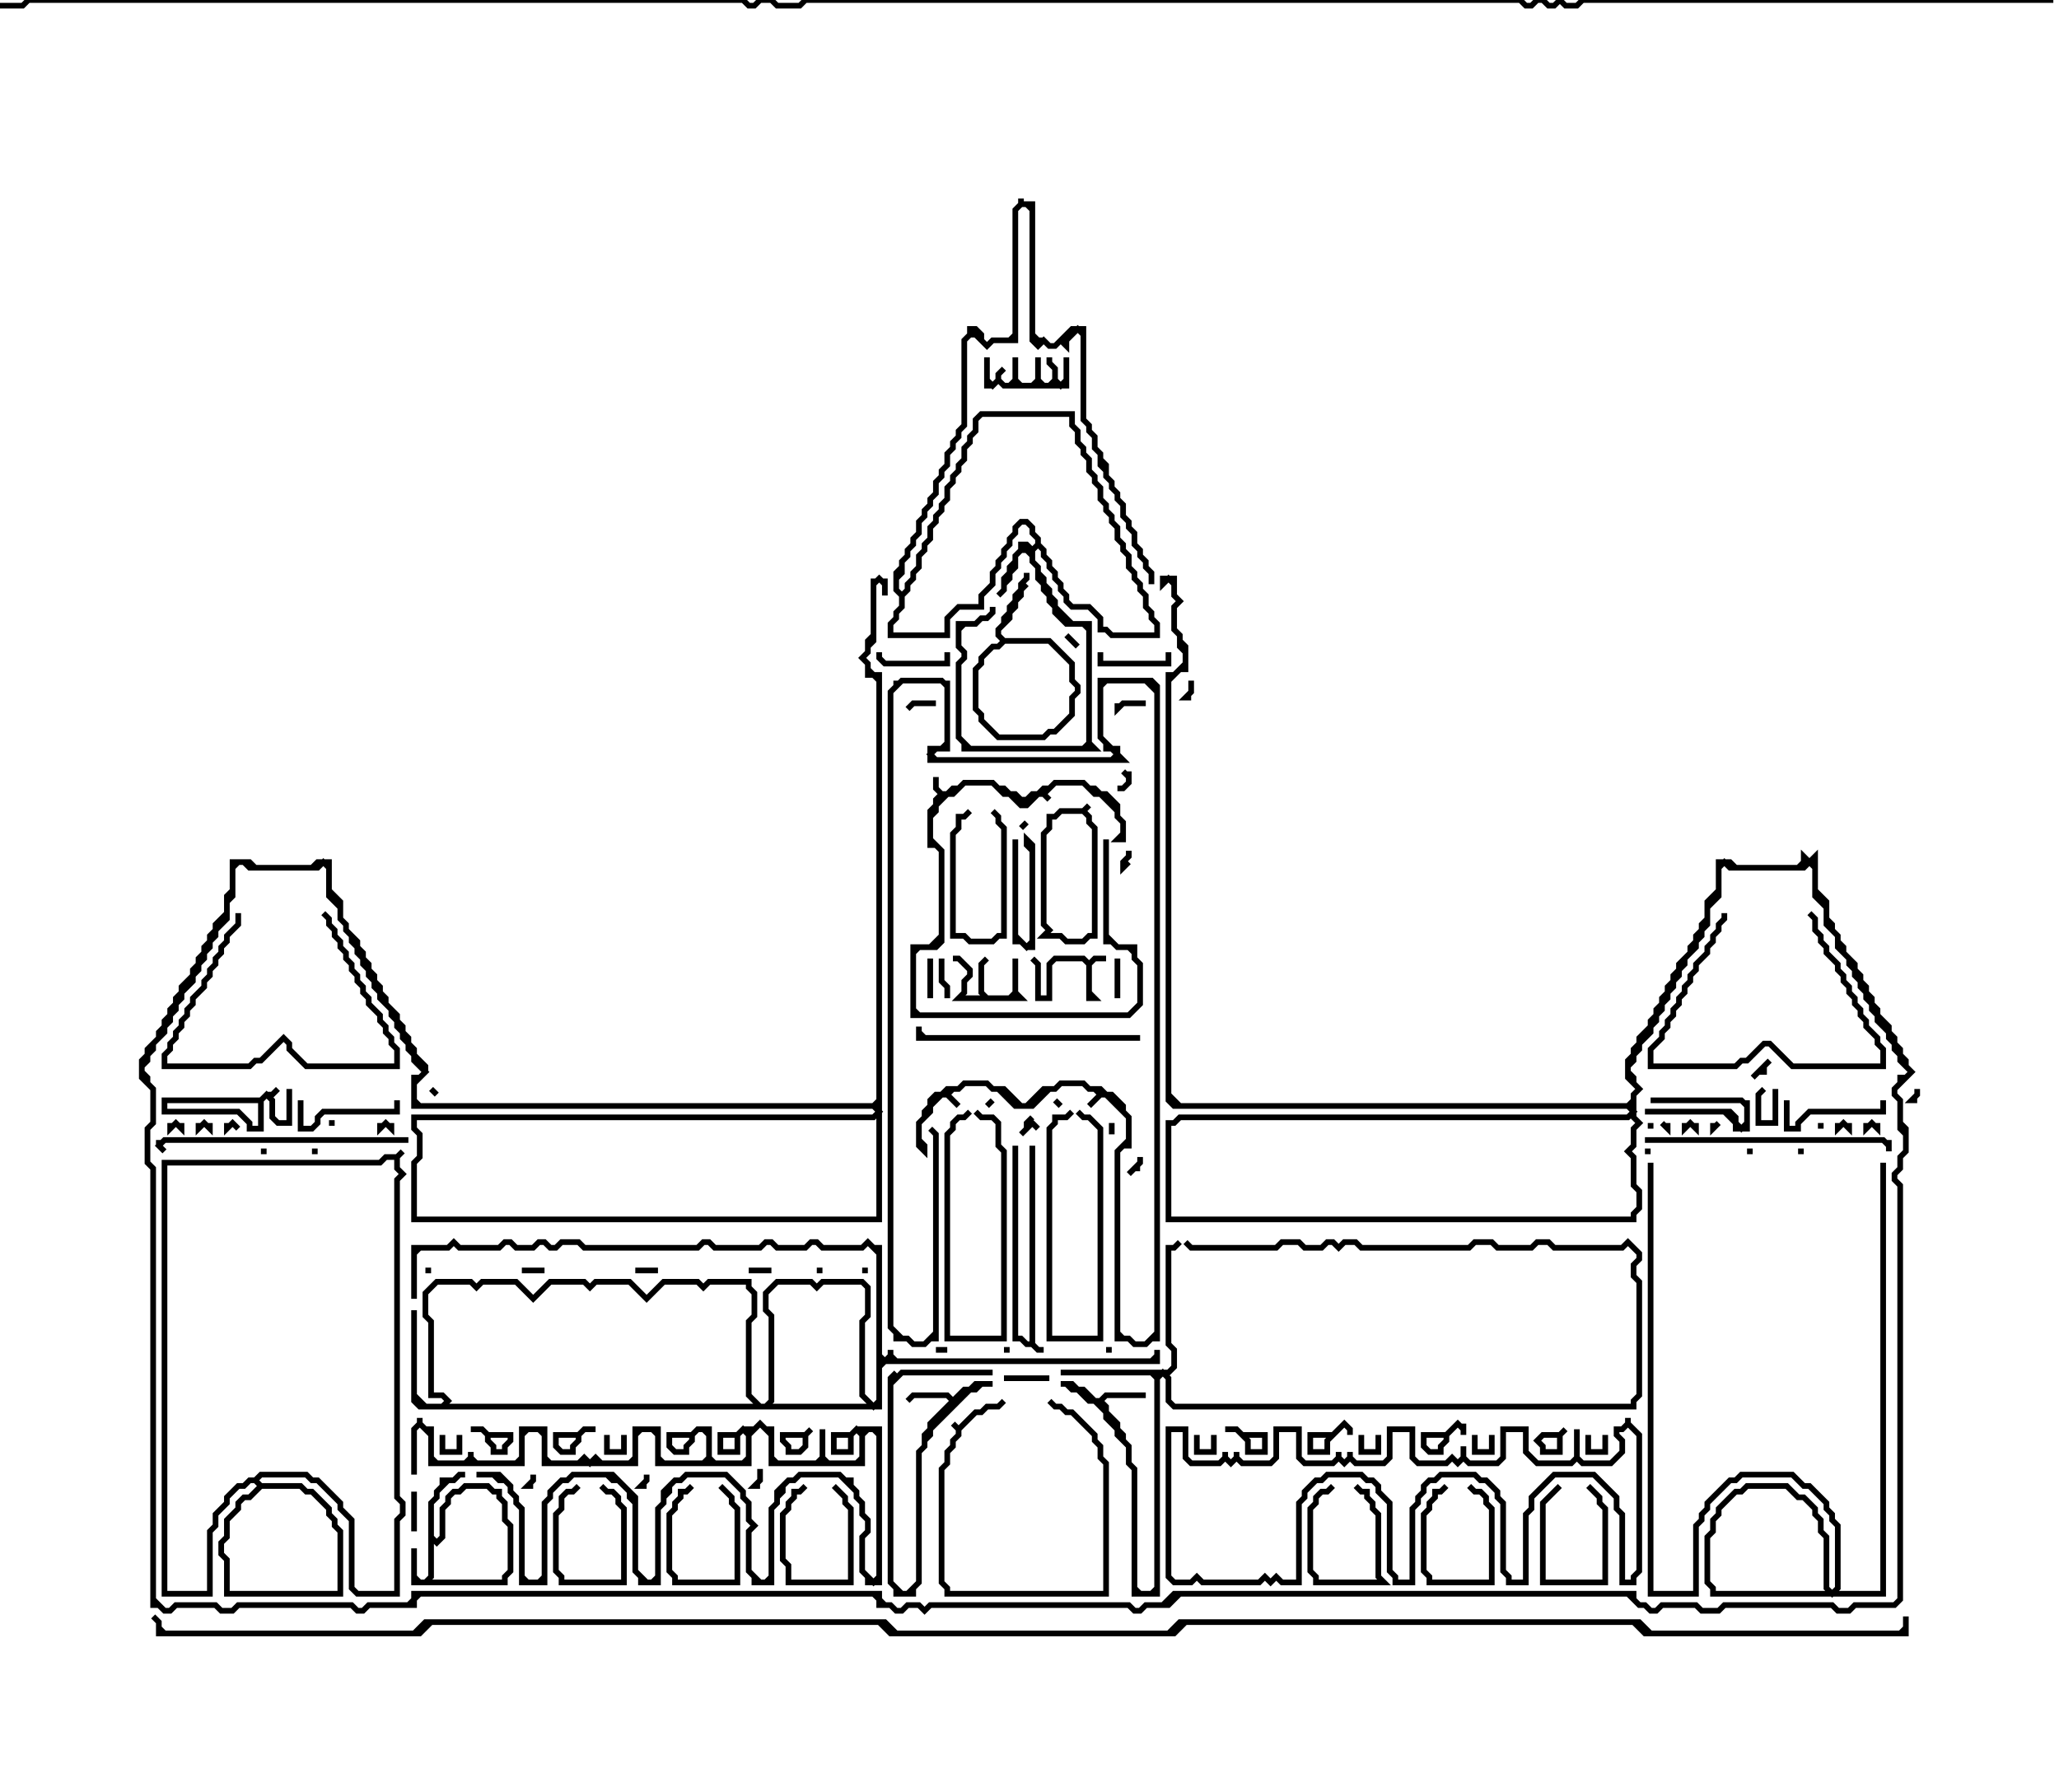 <svg xmlns="http://www.w3.org/2000/svg" viewBox="0 0 363 316" fill="none" stroke="black" stroke-width="1">
<path d="M 27,285 L 28,286 L 28,288 L 74,288 L 76,286 L 155,286 L 157,288 L 207,288 L 209,286 L 288,286 L 290,288 L 336,288 L 336,285 L 336,287 L 335,288 L 291,288 L 289,286 L 208,286 L 206,288 L 158,288 L 156,286 L 75,286 L 73,288 L 29,288 L 28,287 L 28,286" />
<path d="M 73,263 L 73,270" />
<path d="M 275,262 L 272,265 L 272,279 L 283,279 L 283,266 L 282,265 L 282,264 L 280,262" />
<path d="M 255,262 L 254,263 L 253,263 L 253,264 L 252,265 L 252,266 L 251,267 L 251,277 L 252,278 L 252,279 L 263,279 L 263,266 L 262,265 L 262,264 L 261,263 L 260,263 L 259,262" />
<path d="M 235,262 L 234,263 L 233,263 L 232,264 L 232,265 L 231,266 L 231,277 L 232,278 L 232,279 L 244,279 L 243,278 L 243,267 L 242,266 L 242,265 L 241,264 L 241,263 L 240,263 L 239,262" />
<path d="M 142,262 L 141,263 L 140,263 L 140,264 L 139,265 L 139,266 L 138,267 L 138,275 L 139,276 L 139,279 L 150,279 L 150,266 L 149,265 L 149,264 L 147,262" />
<path d="M 122,262 L 121,263 L 120,263 L 120,264 L 119,265 L 119,266 L 118,267 L 118,277 L 119,278 L 119,279 L 130,279 L 130,266 L 129,265 L 129,264 L 127,262" />
<path d="M 102,262 L 101,263 L 100,263 L 99,264 L 99,266 L 98,267 L 98,277 L 99,278 L 99,279 L 110,279 L 110,266 L 109,265 L 109,264 L 108,263 L 107,263 L 106,262" />
<path d="M 114,260 L 114,261 L 113,262 L 114,262" />
<path d="M 94,260 L 94,261 L 93,262 L 94,262" />
<path d="M 81,260 L 80,261 L 78,261 L 78,262 L 77,263 L 77,264 L 76,265 L 76,278 L 75,279 L 74,279 L 73,278 L 73,273 L 73,279 L 89,279 L 89,278 L 90,277 L 90,269 L 89,268 L 89,265 L 88,264 L 88,263 L 87,263 L 86,262 L 82,262 L 81,263 L 80,263 L 79,264 L 79,265 L 78,266 L 78,271 L 77,272 L 76,271 L 76,265 L 77,264 L 77,263 L 79,261 L 80,261 L 81,260 L 82,260" />
<path d="M 134,259 L 134,261 L 133,262 L 134,262" />
<path d="M 280,253 L 280,256 L 283,256 L 283,253" />
<path d="M 260,253 L 260,256 L 263,256 L 263,253" />
<path d="M 240,253 L 240,256 L 243,256 L 243,253" />
<path d="M 211,253 L 211,256 L 214,256 L 214,253" />
<path d="M 107,253 L 107,256 L 110,256 L 110,253" />
<path d="M 78,253 L 78,256 L 81,256 L 81,253" />
<path d="M 276,252 L 275,253 L 272,253 L 271,254 L 272,255 L 272,256 L 275,256 L 275,253" />
<path d="M 216,252 L 218,252 L 220,254 L 220,256 L 223,256 L 223,253 L 219,253 L 218,252" />
<path d="M 143,252 L 142,253 L 138,253 L 138,254 L 139,255 L 139,256 L 141,256 L 142,255 L 142,253" />
<path d="M 103,252 L 102,253 L 98,253 L 98,255 L 99,256 L 101,256 L 101,255 L 102,254 L 102,253 L 103,252 L 105,252" />
<path d="M 83,252 L 85,252 L 86,253 L 86,254 L 87,255 L 87,256 L 89,256 L 89,255 L 90,254 L 90,253 L 86,253 L 85,252" />
<path d="M 257,251 L 255,253 L 251,253 L 251,255 L 252,256 L 254,256 L 254,255 L 255,254 L 255,253 L 257,251 L 258,252 L 258,253 L 258,251" />
<path d="M 237,251 L 235,253 L 231,253 L 231,256 L 234,256 L 234,254 L 237,251 L 238,252 L 238,253 L 238,252" />
<path d="M 287,250 L 287,251 L 286,252 L 285,252 L 285,253 L 286,254 L 286,256 L 284,258 L 279,258 L 278,257 L 278,252 L 278,257 L 277,258 L 271,258 L 269,256 L 269,252 L 265,252 L 265,257 L 264,258 L 259,258 L 258,257 L 258,255 L 258,257 L 257,258 L 256,257 L 255,258 L 250,258 L 249,257 L 249,252 L 245,252 L 245,257 L 244,258 L 239,258 L 238,257 L 238,256 L 238,257 L 237,258 L 236,257 L 236,256 L 236,257 L 235,258 L 230,258 L 229,257 L 229,252 L 225,252 L 225,257 L 224,258 L 219,258 L 218,257 L 218,256 L 218,257 L 217,258 L 216,257 L 216,256 L 216,257 L 215,258 L 210,258 L 209,257 L 209,252 L 206,252 L 206,278 L 207,279 L 210,279 L 211,278 L 212,279 L 222,279 L 223,278 L 224,279 L 225,278 L 226,279 L 229,279 L 229,265 L 230,264 L 230,263 L 232,261 L 233,261 L 234,260 L 240,260 L 241,261 L 242,261 L 243,262 L 243,263 L 245,265 L 245,277 L 246,278 L 246,279 L 249,279 L 249,266 L 250,265 L 250,264 L 251,263 L 251,262 L 252,261 L 253,261 L 254,260 L 260,260 L 261,261 L 262,261 L 264,263 L 264,264 L 265,265 L 265,277 L 266,278 L 266,279 L 269,279 L 269,267 L 270,266 L 270,264 L 274,260 L 281,260 L 285,264 L 285,266 L 286,267 L 286,279 L 288,279 L 288,278 L 289,277 L 289,253 L 287,251" />
<path d="M 74,250 L 74,251 L 73,252 L 73,260 L 73,252 L 74,251 L 76,253 L 76,258 L 92,258 L 92,253 L 93,252 L 95,252 L 96,253 L 96,258 L 112,258 L 112,253 L 113,252 L 115,252 L 116,253 L 116,258 L 132,258 L 132,253 L 134,251 L 136,253 L 136,258 L 152,258 L 152,253 L 153,252 L 154,252 L 155,253 L 155,278 L 154,279 L 152,277 L 152,271 L 153,270 L 153,268 L 152,267 L 152,265 L 151,264 L 151,263 L 150,262 L 150,261 L 149,261 L 148,260 L 141,260 L 140,261 L 139,261 L 137,263 L 137,265 L 136,266 L 136,278 L 135,279 L 134,279 L 132,277 L 132,270 L 133,269 L 132,268 L 132,265 L 131,264 L 131,263 L 128,260 L 121,260 L 120,261 L 119,261 L 117,263 L 117,265 L 116,266 L 116,278 L 115,279 L 114,279 L 112,277 L 112,264 L 108,260 L 101,260 L 100,261 L 99,261 L 97,263 L 97,264 L 96,265 L 96,278 L 95,279 L 93,279 L 92,278 L 92,266 L 91,265 L 91,264 L 90,263 L 90,262 L 88,260 L 84,260 L 87,260 L 88,261 L 89,261 L 90,262 L 90,263 L 91,264 L 91,265 L 92,266 L 92,279 L 96,279 L 96,265 L 97,264 L 97,263 L 99,261 L 100,261 L 101,260 L 107,260 L 108,261 L 109,261 L 111,263 L 111,264 L 112,265 L 112,277 L 113,278 L 113,279 L 116,279 L 116,266 L 117,265 L 117,264 L 118,263 L 118,262 L 119,261 L 120,261 L 121,260 L 128,260 L 131,263 L 131,264 L 132,265 L 132,268 L 133,269 L 132,270 L 132,277 L 133,278 L 133,279 L 136,279 L 136,266 L 137,265 L 137,264 L 138,263 L 138,262 L 139,261 L 140,261 L 141,260 L 148,260 L 151,263 L 151,264 L 152,265 L 152,267 L 153,268 L 153,270 L 152,271 L 152,277 L 153,278 L 153,279 L 155,279 L 155,252 L 151,252 L 150,253 L 147,253 L 147,256 L 150,256 L 150,253 L 151,252 L 152,253 L 152,257 L 151,258 L 146,258 L 145,257 L 145,252 L 145,257 L 144,258 L 137,258 L 136,257 L 136,252 L 135,252 L 134,251 L 133,252 L 131,252 L 130,253 L 127,253 L 127,256 L 130,256 L 130,253 L 131,252 L 132,253 L 132,257 L 131,258 L 126,258 L 125,257 L 125,252 L 123,252 L 122,253 L 118,253 L 118,255 L 119,256 L 121,256 L 121,255 L 122,254 L 122,253 L 123,252 L 124,252 L 125,253 L 125,257 L 124,258 L 117,258 L 116,257 L 116,252 L 112,252 L 112,257 L 111,258 L 106,258 L 105,257 L 104,258 L 103,257 L 102,258 L 97,258 L 96,257 L 96,252 L 92,252 L 92,257 L 91,258 L 84,258 L 83,257 L 83,256 L 83,257 L 82,258 L 77,258 L 76,257 L 76,252 L 75,252 L 74,251" />
<path d="M 177,247 L 176,248 L 174,248 L 173,249 L 172,249 L 169,252 L 168,251 L 169,252 L 169,253 L 168,254 L 168,255 L 167,256 L 167,258 L 166,259 L 166,279 L 167,280 L 167,281 L 195,281 L 195,258 L 194,257 L 194,255 L 193,254 L 193,253 L 189,249 L 188,249 L 187,248 L 186,248 L 185,247" />
<path d="M 177,243 L 185,243" />
<path d="M 158,242 L 157,243 L 157,279 L 158,280 L 158,281 L 161,281 L 161,280 L 162,279 L 162,256 L 163,255 L 163,254 L 164,253 L 164,252 L 171,245 L 172,245 L 173,244 L 175,244 L 172,244 L 171,245 L 170,245 L 168,247 L 167,246 L 161,246 L 160,247 L 161,246 L 167,246 L 168,247 L 164,251 L 164,252 L 163,253 L 163,255 L 162,256 L 162,279 L 160,281 L 159,281 L 157,279 L 157,244 L 159,242 L 175,242" />
<path d="M 195,238 L 196,238" />
<path d="M 177,238 L 178,238" />
<path d="M 165,238 L 167,238" />
<path d="M 152,224 L 153,224" />
<path d="M 144,224 L 145,224" />
<path d="M 132,224 L 136,224" />
<path d="M 112,224 L 116,224" />
<path d="M 92,224 L 96,224" />
<path d="M 75,224 L 76,224" />
<path d="M 208,219 L 207,220 L 206,220 L 206,237 L 207,238 L 207,241 L 206,242 L 187,242 L 203,242 L 204,243 L 204,280 L 203,281 L 201,281 L 200,280 L 200,259 L 199,258 L 199,255 L 198,254 L 198,253 L 197,252 L 197,251 L 195,249 L 195,248 L 194,247 L 195,246 L 202,246 L 195,246 L 194,247 L 193,247 L 191,245 L 190,245 L 189,244 L 187,244 L 188,244 L 189,245 L 190,245 L 192,247 L 193,247 L 195,249 L 195,250 L 197,252 L 197,253 L 199,255 L 199,258 L 200,259 L 200,281 L 204,281 L 204,243 L 205,242 L 206,243 L 206,247 L 207,248 L 288,248 L 288,247 L 289,246 L 289,226 L 288,225 L 288,223 L 289,222 L 289,221 L 287,219 L 286,220 L 274,220 L 273,219 L 271,219 L 270,220 L 264,220 L 263,219 L 260,219 L 259,220 L 240,220 L 239,219 L 237,219 L 236,220 L 235,219 L 234,219 L 233,220 L 230,220 L 229,219 L 226,219 L 225,220 L 210,220 L 209,219" />
<path d="M 80,219 L 79,220 L 73,220 L 73,229 L 73,221 L 74,220 L 79,220 L 80,219 L 81,220 L 88,220 L 89,219 L 90,219 L 91,220 L 94,220 L 95,219 L 96,219 L 97,220 L 98,220 L 99,219 L 102,219 L 103,220 L 123,220 L 124,219 L 125,219 L 126,220 L 134,220 L 135,219 L 136,219 L 137,220 L 142,220 L 143,219 L 144,219 L 145,220 L 152,220 L 153,219 L 155,221 L 155,247 L 154,248 L 152,246 L 152,233 L 153,232 L 153,227 L 152,226 L 145,226 L 144,227 L 143,226 L 137,226 L 135,228 L 135,231 L 136,232 L 136,247 L 135,248 L 134,248 L 132,246 L 132,233 L 133,232 L 133,228 L 132,227 L 132,226 L 125,226 L 124,227 L 123,226 L 117,226 L 114,229 L 111,226 L 105,226 L 104,227 L 103,226 L 97,226 L 94,229 L 91,226 L 85,226 L 84,227 L 83,226 L 77,226 L 75,228 L 75,232 L 76,233 L 76,246 L 78,246 L 79,247 L 78,248 L 75,248 L 73,246 L 73,231 L 73,247 L 74,248 L 155,248 L 155,241 L 156,240 L 204,240 L 204,238 L 204,239 L 203,240 L 158,240 L 157,239 L 157,238 L 157,239 L 156,240 L 155,239 L 155,220 L 154,220 L 153,219 L 152,220 L 145,220 L 144,219 L 143,219 L 142,220 L 137,220 L 136,219 L 135,219 L 134,220 L 126,220 L 125,219 L 124,219 L 123,220 L 103,220 L 102,219 L 99,219 L 98,220 L 97,220 L 96,219 L 95,219 L 94,220 L 91,220 L 90,219 L 89,219 L 88,220 L 81,220" />
<path d="M 291,205 L 291,281 L 299,281 L 299,269 L 300,268 L 300,267 L 301,266 L 301,265 L 305,261 L 306,261 L 307,260 L 316,260 L 318,262 L 319,262 L 322,265 L 322,266 L 323,267 L 323,268 L 324,269 L 324,280 L 323,281 L 322,280 L 322,271 L 321,270 L 321,268 L 320,267 L 320,266 L 318,264 L 317,264 L 315,262 L 308,262 L 307,263 L 306,263 L 303,266 L 303,267 L 302,268 L 302,270 L 301,271 L 301,279 L 302,280 L 302,281 L 332,281 L 332,205" />
<path d="M 201,204 L 201,205 L 199,207 L 200,206 L 201,206" />
<path d="M 317,203 L 318,203" />
<path d="M 308,203 L 309,203" />
<path d="M 290,203 L 291,203" />
<path d="M 71,203 L 70,204 L 68,204 L 67,205 L 29,205 L 29,281 L 37,281 L 37,270 L 38,269 L 38,267 L 40,265 L 40,264 L 42,262 L 43,262 L 44,261 L 45,261 L 46,262 L 44,264 L 43,264 L 42,265 L 42,266 L 40,268 L 40,271 L 39,272 L 39,274 L 40,275 L 40,281 L 60,281 L 60,270 L 59,269 L 59,268 L 58,267 L 58,266 L 55,263 L 54,263 L 53,262 L 46,262 L 45,261 L 46,260 L 54,260 L 55,261 L 56,261 L 60,265 L 60,266 L 62,268 L 62,280 L 63,281 L 70,281 L 70,268 L 71,267 L 71,265 L 70,264 L 70,208 L 71,207 L 70,206 L 70,204" />
<path d="M 55,203 L 56,203" />
<path d="M 46,203 L 47,203" />
<path d="M 179,202 L 179,236 L 180,236 L 181,237 L 182,237 L 183,238 L 184,238 L 183,238 L 182,237 L 182,202" />
<path d="M 290,201 L 332,201 L 333,202 L 333,203 L 333,201" />
<path d="M 28,201 L 28,202 L 29,203 L 28,202 L 29,201 L 72,201" />
<path d="M 329,198 L 329,199 L 330,198 L 331,199 L 331,198" />
<path d="M 324,198 L 324,199 L 325,198 L 326,199 L 326,198" />
<path d="M 321,198 L 321,199" />
<path d="M 302,198 L 302,199 L 303,198" />
<path d="M 297,198 L 297,199 L 298,198 L 299,199 L 299,198" />
<path d="M 293,198 L 294,199 L 294,198" />
<path d="M 291,198 L 291,199" />
<path d="M 196,198 L 196,200" />
<path d="M 67,198 L 67,199 L 68,198 L 69,199 L 69,198" />
<path d="M 58,198 L 59,198" />
<path d="M 40,198 L 40,199 L 41,198 L 42,199 L 41,198" />
<path d="M 35,198 L 35,199 L 36,198 L 37,199 L 37,198" />
<path d="M 30,198 L 30,199 L 31,198 L 32,199 L 32,198" />
<path d="M 182,197 L 181,198 L 181,199 L 180,200 L 182,198 L 183,199 L 182,198" />
<path d="M 189,196 L 188,197 L 186,197 L 186,198 L 185,199 L 185,236 L 194,236 L 194,199 L 192,197 L 191,197 L 190,196" />
<path d="M 171,196 L 170,197 L 169,197 L 168,198 L 168,199 L 167,200 L 167,236 L 177,236 L 177,203 L 176,202 L 176,198 L 175,197 L 173,197 L 172,196" />
<path d="M 315,194 L 315,199 L 317,199 L 317,198 L 319,196 L 332,196 L 332,194" />
<path d="M 291,194 L 307,194 L 308,195 L 308,198 L 307,199 L 306,198 L 306,197 L 305,196 L 290,196 L 304,196 L 306,198 L 306,199 L 308,199 L 308,194" />
<path d="M 186,194 L 187,195" />
<path d="M 175,194 L 174,195" />
<path d="M 53,194 L 53,199 L 55,199 L 56,198 L 56,197 L 57,196 L 70,196 L 70,194" />
<path d="M 338,192 L 338,193 L 337,194 L 338,194" />
<path d="M 311,192 L 310,193 L 310,198 L 313,198 L 313,192" />
<path d="M 76,192 L 77,193" />
<path d="M 49,192 L 48,193 L 47,193 L 46,194 L 29,194 L 29,196 L 42,196 L 44,198 L 44,199 L 46,199 L 46,194 L 47,193 L 48,194 L 48,197 L 49,198 L 51,198 L 51,192" />
<path d="M 312,187 L 309,190 L 310,189 L 311,189 L 311,188" />
<path d="M 162,181 L 162,183 L 201,183 L 163,183 L 162,182" />
<path d="M 197,169 L 197,176" />
<path d="M 182,169 L 183,170 L 183,176 L 185,176 L 185,170 L 186,169 L 191,169 L 192,170 L 192,176 L 193,176 L 192,175 L 192,170 L 193,169 L 195,169" />
<path d="M 168,169 L 169,169 L 171,171 L 171,172 L 170,173 L 170,175 L 169,176 L 180,176 L 179,175 L 179,169 L 179,175 L 178,176 L 174,176 L 173,175 L 173,170 L 174,169" />
<path d="M 166,169 L 166,173 L 167,174 L 167,176 L 167,174 L 166,173" />
<path d="M 164,169 L 164,176" />
<path d="M 304,161 L 304,162 L 303,163 L 303,164 L 302,165 L 302,166 L 301,167 L 301,168 L 299,170 L 299,171 L 298,172 L 298,173 L 297,174 L 297,175 L 296,176 L 296,177 L 295,178 L 295,179 L 294,180 L 294,181 L 293,182 L 293,183 L 291,185 L 291,188 L 306,188 L 307,187 L 308,187 L 311,184 L 312,184 L 316,188 L 332,188 L 332,185 L 331,184 L 331,183 L 329,181 L 329,180 L 328,179 L 328,178 L 327,177 L 327,176 L 326,175 L 326,174 L 325,173 L 325,172 L 324,171 L 324,170 L 322,168 L 322,167 L 321,166 L 321,165 L 320,164 L 320,162 L 319,161" />
<path d="M 42,161 L 42,163 L 40,165 L 40,166 L 39,167 L 39,168 L 38,169 L 38,170 L 37,171 L 37,172 L 36,173 L 36,174 L 34,176 L 34,177 L 33,178 L 33,179 L 32,180 L 32,181 L 31,182 L 31,183 L 30,184 L 30,185 L 29,186 L 29,188 L 44,188 L 45,187 L 46,187 L 50,183 L 51,184 L 51,185 L 54,188 L 70,188 L 70,185 L 69,184 L 69,183 L 68,182 L 68,181 L 67,180 L 67,179 L 65,177 L 65,176 L 64,175 L 64,174 L 63,173 L 63,172 L 62,171 L 62,170 L 61,169 L 61,168 L 60,167 L 60,166 L 59,165 L 59,164 L 58,163 L 58,162 L 57,161" />
<path d="M 199,150 L 199,151 L 198,152 L 198,153 L 199,152" />
<path d="M 179,148 L 179,166 L 180,166 L 181,167 L 182,167 L 182,149 L 181,148 L 181,149 L 182,150 L 182,166 L 181,167 L 179,165" />
<path d="M 181,145 L 180,146" />
<path d="M 171,143 L 170,144 L 169,144 L 169,146 L 168,147 L 168,165 L 170,165 L 171,166 L 175,166 L 176,165 L 177,165 L 177,146 L 176,145 L 176,144 L 175,143" />
<path d="M 192,142 L 191,143 L 187,143 L 186,144 L 185,144 L 185,146 L 184,147 L 184,163 L 185,164 L 184,165 L 187,165 L 188,166 L 191,166 L 192,165 L 193,165 L 193,146 L 192,145 L 192,144 L 191,143" />
<path d="M 165,137 L 165,139 L 166,140 L 165,141 L 165,142 L 164,143 L 164,149 L 165,149 L 166,150 L 166,165 L 164,167 L 161,167 L 161,179 L 199,179 L 201,177 L 201,170 L 200,169 L 200,167 L 197,167 L 195,165 L 195,148 L 195,166 L 196,166 L 197,167 L 199,167 L 200,168 L 200,169 L 201,170 L 201,177 L 199,179 L 162,179 L 161,178 L 161,168 L 162,167 L 165,167 L 166,166 L 166,150 L 164,148 L 164,144 L 165,143 L 165,142 L 167,140 L 168,140 L 170,138 L 175,138 L 177,140 L 178,140 L 180,142 L 181,142 L 183,140 L 184,140 L 185,141 L 184,140 L 186,138 L 191,138 L 193,140 L 194,140 L 197,143 L 197,144 L 198,145 L 198,147 L 197,148 L 198,148 L 198,145 L 197,144 L 197,142 L 195,140 L 194,140 L 193,139 L 192,139 L 191,138 L 186,138 L 185,139 L 184,139 L 183,140 L 182,140 L 181,141 L 180,141 L 179,140 L 178,140 L 177,139 L 176,139 L 175,138 L 170,138 L 169,139 L 168,139 L 167,140 L 166,140 L 165,139" />
<path d="M 198,136 L 199,137 L 199,138 L 198,139 L 197,139 L 198,139 L 199,138 L 199,136" />
<path d="M 197,124 L 197,125 L 198,124 L 202,124" />
<path d="M 161,124 L 160,125 L 161,124 L 165,124" />
<path d="M 210,120 L 210,122 L 209,123 L 210,123" />
<path d="M 158,120 L 158,121 L 157,122 L 157,234 L 158,235 L 158,236 L 160,236 L 161,237 L 163,237 L 164,236 L 165,236 L 165,200 L 164,199 L 165,200 L 165,235 L 163,237 L 161,237 L 160,236 L 159,236 L 157,234 L 157,122 L 159,120 L 166,120 L 167,121 L 167,131 L 166,132 L 164,132 L 164,134 L 198,134 L 197,133 L 197,132 L 196,132 L 194,130 L 194,121 L 195,120 L 202,120 L 204,122 L 204,235 L 202,237 L 200,237 L 199,236 L 198,236 L 197,235 L 197,203 L 198,202 L 199,202 L 199,197 L 198,196 L 198,195 L 196,193 L 195,193 L 194,192 L 192,192 L 191,191 L 187,191 L 186,192 L 184,192 L 181,195 L 180,195 L 177,192 L 175,192 L 174,191 L 170,191 L 169,192 L 167,192 L 166,193 L 165,193 L 164,194 L 164,195 L 163,196 L 163,197 L 162,198 L 162,202 L 163,203 L 163,202 L 162,201 L 162,198 L 164,196 L 164,195 L 166,193 L 167,193 L 169,195 L 167,193 L 168,192 L 169,192 L 170,191 L 174,191 L 175,192 L 176,192 L 179,195 L 182,195 L 185,192 L 186,192 L 187,191 L 191,191 L 192,192 L 193,192 L 194,193 L 192,195 L 194,193 L 195,193 L 199,197 L 199,201 L 197,203 L 197,236 L 199,236 L 200,237 L 202,237 L 203,236 L 204,236 L 204,121 L 203,120 L 194,120 L 194,130 L 195,131 L 195,132 L 196,132 L 197,133 L 196,134 L 165,134 L 164,133 L 165,132 L 167,132 L 167,120" />
<path d="M 194,115 L 194,117 L 206,117 L 206,115" />
<path d="M 155,115 L 155,116 L 156,117 L 167,117 L 167,115" />
<path d="M 188,112 L 190,114" />
<path d="M 154,102 L 154,112 L 153,113 L 153,115 L 152,116 L 153,117 L 153,119 L 154,119 L 155,120 L 155,194 L 154,195 L 74,195 L 73,194 L 73,191 L 75,189 L 75,188 L 73,186 L 73,185 L 72,184 L 72,183 L 71,182 L 71,181 L 70,180 L 70,179 L 68,177 L 68,176 L 67,175 L 67,174 L 66,173 L 66,172 L 65,171 L 65,170 L 64,169 L 64,168 L 63,167 L 63,166 L 61,164 L 61,163 L 60,162 L 60,159 L 58,157 L 58,152 L 56,152 L 55,153 L 45,153 L 44,152 L 41,152 L 41,157 L 40,158 L 40,161 L 38,163 L 38,164 L 37,165 L 37,166 L 36,167 L 36,168 L 35,169 L 35,170 L 34,171 L 34,172 L 32,174 L 32,175 L 31,176 L 31,177 L 30,178 L 30,179 L 29,180 L 29,181 L 28,182 L 28,183 L 26,185 L 26,186 L 25,187 L 25,190 L 27,192 L 27,198 L 26,199 L 26,205 L 27,206 L 27,283 L 28,283 L 29,284 L 30,284 L 31,283 L 38,283 L 39,284 L 41,284 L 42,283 L 62,283 L 63,284 L 64,284 L 65,283 L 73,283 L 73,282 L 74,281 L 154,281 L 155,282 L 155,283 L 157,283 L 158,284 L 159,284 L 160,283 L 162,283 L 163,284 L 164,283 L 199,283 L 200,284 L 201,284 L 202,283 L 206,283 L 208,281 L 287,281 L 289,283 L 290,283 L 291,284 L 292,284 L 293,283 L 299,283 L 300,284 L 303,284 L 304,283 L 323,283 L 324,284 L 326,284 L 327,283 L 334,283 L 335,282 L 335,209 L 334,208 L 334,207 L 335,206 L 335,204 L 336,203 L 336,199 L 335,198 L 335,194 L 334,193 L 334,192 L 337,189 L 336,188 L 336,187 L 335,186 L 335,185 L 334,184 L 334,183 L 333,182 L 333,181 L 331,179 L 331,178 L 330,177 L 330,176 L 329,175 L 329,174 L 328,173 L 328,172 L 327,171 L 327,170 L 325,168 L 325,167 L 324,166 L 324,165 L 323,164 L 323,163 L 322,162 L 322,159 L 320,157 L 320,151 L 319,152 L 318,151 L 318,152 L 317,153 L 306,153 L 305,152 L 303,152 L 303,157 L 301,159 L 301,162 L 300,163 L 300,164 L 299,165 L 299,166 L 298,167 L 298,168 L 296,170 L 296,171 L 295,172 L 295,173 L 294,174 L 294,175 L 293,176 L 293,177 L 292,178 L 292,179 L 291,180 L 291,181 L 289,183 L 289,184 L 288,185 L 288,186 L 287,187 L 287,190 L 289,192 L 288,193 L 288,194 L 287,195 L 208,195 L 206,193 L 206,120 L 208,118 L 209,118 L 209,114 L 208,113 L 208,112 L 207,111 L 207,107 L 208,106 L 207,105 L 207,102 L 205,102 L 205,103 L 206,102 L 207,103 L 207,105 L 208,106 L 207,107 L 207,111 L 208,112 L 208,114 L 209,115 L 209,117 L 207,119 L 206,119 L 206,194 L 207,195 L 287,195 L 288,196 L 287,197 L 208,197 L 207,198 L 206,198 L 206,215 L 288,215 L 288,214 L 289,213 L 289,210 L 288,209 L 288,204 L 287,203 L 288,202 L 288,199 L 289,198 L 288,197 L 288,193 L 289,192 L 288,191 L 288,190 L 287,189 L 287,188 L 288,187 L 288,186 L 289,185 L 289,184 L 291,182 L 291,181 L 292,180 L 292,179 L 293,178 L 293,177 L 294,176 L 294,175 L 295,174 L 295,173 L 296,172 L 296,171 L 297,170 L 297,169 L 299,167 L 299,166 L 300,165 L 300,164 L 301,163 L 301,160 L 303,158 L 303,153 L 304,152 L 305,153 L 318,153 L 319,152 L 320,153 L 320,158 L 322,160 L 322,163 L 324,165 L 324,167 L 326,169 L 326,170 L 327,171 L 327,172 L 328,173 L 328,174 L 329,175 L 329,176 L 330,177 L 330,178 L 331,179 L 331,180 L 333,182 L 333,183 L 334,184 L 334,185 L 335,186 L 335,187 L 337,189 L 336,190 L 335,190 L 335,191 L 334,192 L 334,193 L 335,194 L 335,199 L 336,200 L 336,203 L 335,204 L 335,206 L 334,207 L 334,208 L 335,209 L 335,282 L 334,283 L 327,283 L 326,284 L 324,284 L 323,283 L 304,283 L 303,284 L 300,284 L 299,283 L 293,283 L 292,284 L 291,284 L 290,283 L 289,283 L 288,282 L 288,281 L 207,281 L 205,283 L 202,283 L 201,284 L 200,284 L 199,283 L 164,283 L 163,284 L 162,283 L 160,283 L 159,284 L 158,284 L 157,283 L 156,283 L 155,282 L 155,281 L 73,281 L 73,282 L 72,283 L 65,283 L 64,284 L 63,284 L 62,283 L 42,283 L 41,284 L 39,284 L 38,283 L 31,283 L 30,284 L 29,284 L 27,282 L 27,206 L 26,205 L 26,199 L 27,198 L 27,192 L 26,191 L 26,190 L 25,189 L 25,188 L 26,187 L 26,186 L 27,185 L 27,184 L 29,182 L 29,181 L 30,180 L 30,179 L 31,178 L 31,177 L 32,176 L 32,175 L 34,173 L 34,172 L 35,171 L 35,170 L 36,169 L 36,168 L 37,167 L 37,166 L 38,165 L 38,164 L 40,162 L 40,159 L 41,158 L 41,153 L 42,152 L 43,152 L 44,153 L 56,153 L 57,152 L 58,153 L 58,158 L 60,160 L 60,162 L 61,163 L 61,164 L 62,165 L 62,166 L 63,167 L 63,168 L 64,169 L 64,170 L 65,171 L 65,172 L 66,173 L 66,174 L 67,175 L 67,176 L 69,178 L 69,179 L 70,180 L 70,181 L 71,182 L 71,183 L 72,184 L 72,185 L 73,186 L 73,187 L 75,189 L 74,190 L 73,190 L 73,195 L 154,195 L 155,196 L 154,197 L 73,197 L 73,199 L 74,200 L 74,204 L 73,205 L 73,215 L 155,215 L 155,119 L 154,119 L 153,118 L 153,117 L 152,116 L 153,115 L 153,114 L 154,113 L 154,103 L 155,102 L 156,103 L 156,105 L 156,102" />
<path d="M 181,101 L 181,102 L 180,103 L 180,104 L 179,105 L 179,106 L 178,107 L 178,108 L 177,109 L 177,110 L 176,111 L 176,112 L 177,113 L 176,114 L 175,114 L 173,116 L 173,117 L 172,118 L 172,125 L 173,126 L 173,127 L 176,130 L 184,130 L 185,129 L 186,129 L 189,126 L 189,123 L 190,122 L 190,121 L 189,120 L 189,117 L 185,113 L 177,113 L 176,112 L 176,111 L 178,109 L 178,108 L 179,107 L 179,106 L 180,105 L 180,104 L 181,103" />
<path d="M 174,63 L 174,68 L 175,68 L 176,67 L 177,68 L 188,68 L 188,63 L 188,67 L 187,68 L 186,67 L 186,65 L 185,64 L 185,63 L 185,64 L 186,65 L 186,67 L 185,68 L 184,68 L 183,67 L 183,63 L 183,67 L 182,68 L 180,68 L 179,67 L 179,63 L 179,67 L 178,68 L 177,68 L 176,67 L 176,66 L 177,65 L 176,66 L 176,67 L 175,68 L 174,67" />
<path d="M 180,35 L 180,36 L 179,37 L 179,59 L 178,60 L 175,60 L 174,61 L 173,60 L 173,59 L 172,58 L 171,58 L 171,59 L 170,60 L 170,75 L 169,76 L 169,77 L 168,78 L 168,79 L 167,80 L 167,82 L 166,83 L 166,84 L 165,85 L 165,87 L 164,88 L 164,89 L 163,90 L 163,91 L 162,92 L 162,94 L 161,95 L 161,96 L 160,97 L 160,98 L 159,99 L 159,100 L 158,101 L 158,104 L 159,105 L 159,107 L 158,108 L 158,109 L 157,110 L 157,112 L 167,112 L 167,109 L 169,107 L 173,107 L 173,105 L 175,103 L 175,101 L 176,100 L 176,99 L 177,98 L 177,97 L 178,96 L 178,95 L 179,94 L 179,93 L 180,92 L 181,92 L 182,93 L 182,94 L 183,95 L 183,96 L 182,97 L 181,96 L 180,96 L 180,97 L 179,98 L 179,99 L 178,100 L 178,101 L 177,102 L 177,104 L 176,105 L 177,104 L 177,103 L 178,102 L 178,101 L 179,100 L 179,98 L 180,97 L 181,97 L 182,98 L 182,99 L 183,100 L 183,102 L 184,103 L 184,104 L 185,105 L 185,106 L 186,107 L 186,108 L 188,110 L 191,110 L 192,111 L 192,131 L 191,132 L 171,132 L 169,130 L 169,117 L 170,116 L 170,115 L 169,114 L 169,111 L 170,110 L 172,110 L 173,109 L 174,109 L 175,108 L 175,107 L 175,108 L 174,109 L 173,109 L 172,110 L 169,110 L 169,114 L 170,115 L 170,116 L 169,117 L 169,130 L 170,131 L 170,132 L 193,132 L 192,131 L 192,110 L 189,110 L 186,107 L 186,106 L 185,105 L 185,104 L 184,103 L 184,102 L 183,101 L 183,100 L 182,99 L 182,97 L 183,96 L 184,97 L 184,98 L 185,99 L 185,100 L 186,101 L 186,102 L 187,103 L 187,104 L 188,105 L 188,106 L 189,107 L 192,107 L 194,109 L 194,111 L 195,111 L 196,112 L 204,112 L 204,110 L 203,109 L 203,108 L 202,107 L 202,105 L 201,104 L 201,103 L 200,102 L 200,101 L 199,100 L 199,98 L 198,97 L 198,96 L 197,95 L 197,93 L 196,92 L 196,91 L 195,90 L 195,89 L 194,88 L 194,86 L 193,85 L 193,84 L 192,83 L 192,81 L 191,80 L 191,79 L 190,78 L 190,76 L 189,75 L 189,73 L 173,73 L 172,74 L 172,76 L 171,77 L 171,78 L 170,79 L 170,81 L 169,82 L 169,83 L 168,84 L 168,85 L 167,86 L 167,88 L 166,89 L 166,90 L 165,91 L 165,92 L 164,93 L 164,95 L 163,96 L 163,97 L 162,98 L 162,100 L 161,101 L 161,102 L 160,103 L 160,104 L 159,105 L 158,104 L 158,102 L 159,101 L 159,99 L 160,98 L 160,97 L 161,96 L 161,95 L 162,94 L 162,92 L 163,91 L 163,90 L 164,89 L 164,88 L 165,87 L 165,85 L 166,84 L 166,83 L 167,82 L 167,80 L 168,79 L 168,78 L 169,77 L 169,76 L 170,75 L 170,60 L 171,59 L 172,59 L 174,61 L 175,60 L 179,60 L 179,37 L 180,36 L 181,36 L 182,37 L 182,60 L 183,61 L 184,60 L 185,61 L 186,61 L 187,60 L 188,61 L 188,60 L 190,58 L 191,59 L 191,74 L 192,75 L 192,76 L 193,77 L 193,79 L 194,80 L 194,82 L 195,83 L 195,84 L 196,85 L 196,86 L 197,87 L 197,88 L 198,89 L 198,91 L 199,92 L 199,93 L 200,94 L 200,96 L 201,97 L 201,98 L 202,99 L 202,100 L 203,101 L 203,103 L 203,101 L 202,100 L 202,99 L 201,98 L 201,97 L 200,96 L 200,94 L 199,93 L 199,92 L 198,91 L 198,89 L 197,88 L 197,87 L 196,86 L 196,85 L 195,84 L 195,82 L 194,81 L 194,80 L 193,79 L 193,77 L 192,76 L 192,75 L 191,74 L 191,58 L 189,58 L 186,61 L 185,61 L 184,60 L 183,60 L 182,59 L 182,36 L 181,36" />
<path d="M 5,0 L 4,1 L 0,1 L 4,1 L 5,0 L 131,0 L 132,1 L 133,1 L 134,0 L 136,0 L 137,1 L 141,1 L 142,0 L 268,0 L 269,1 L 270,1 L 271,0 L 272,0 L 273,1 L 274,1 L 275,0 L 276,1 L 278,1 L 279,0 L 362,0 L 279,0 L 278,1 L 276,1 L 275,0 L 274,1 L 273,1 L 272,0 L 271,0 L 270,1 L 269,1 L 268,0 L 142,0 L 141,1 L 137,1 L 136,0 L 134,0 L 133,1 L 132,1 L 131,0" />
</svg>